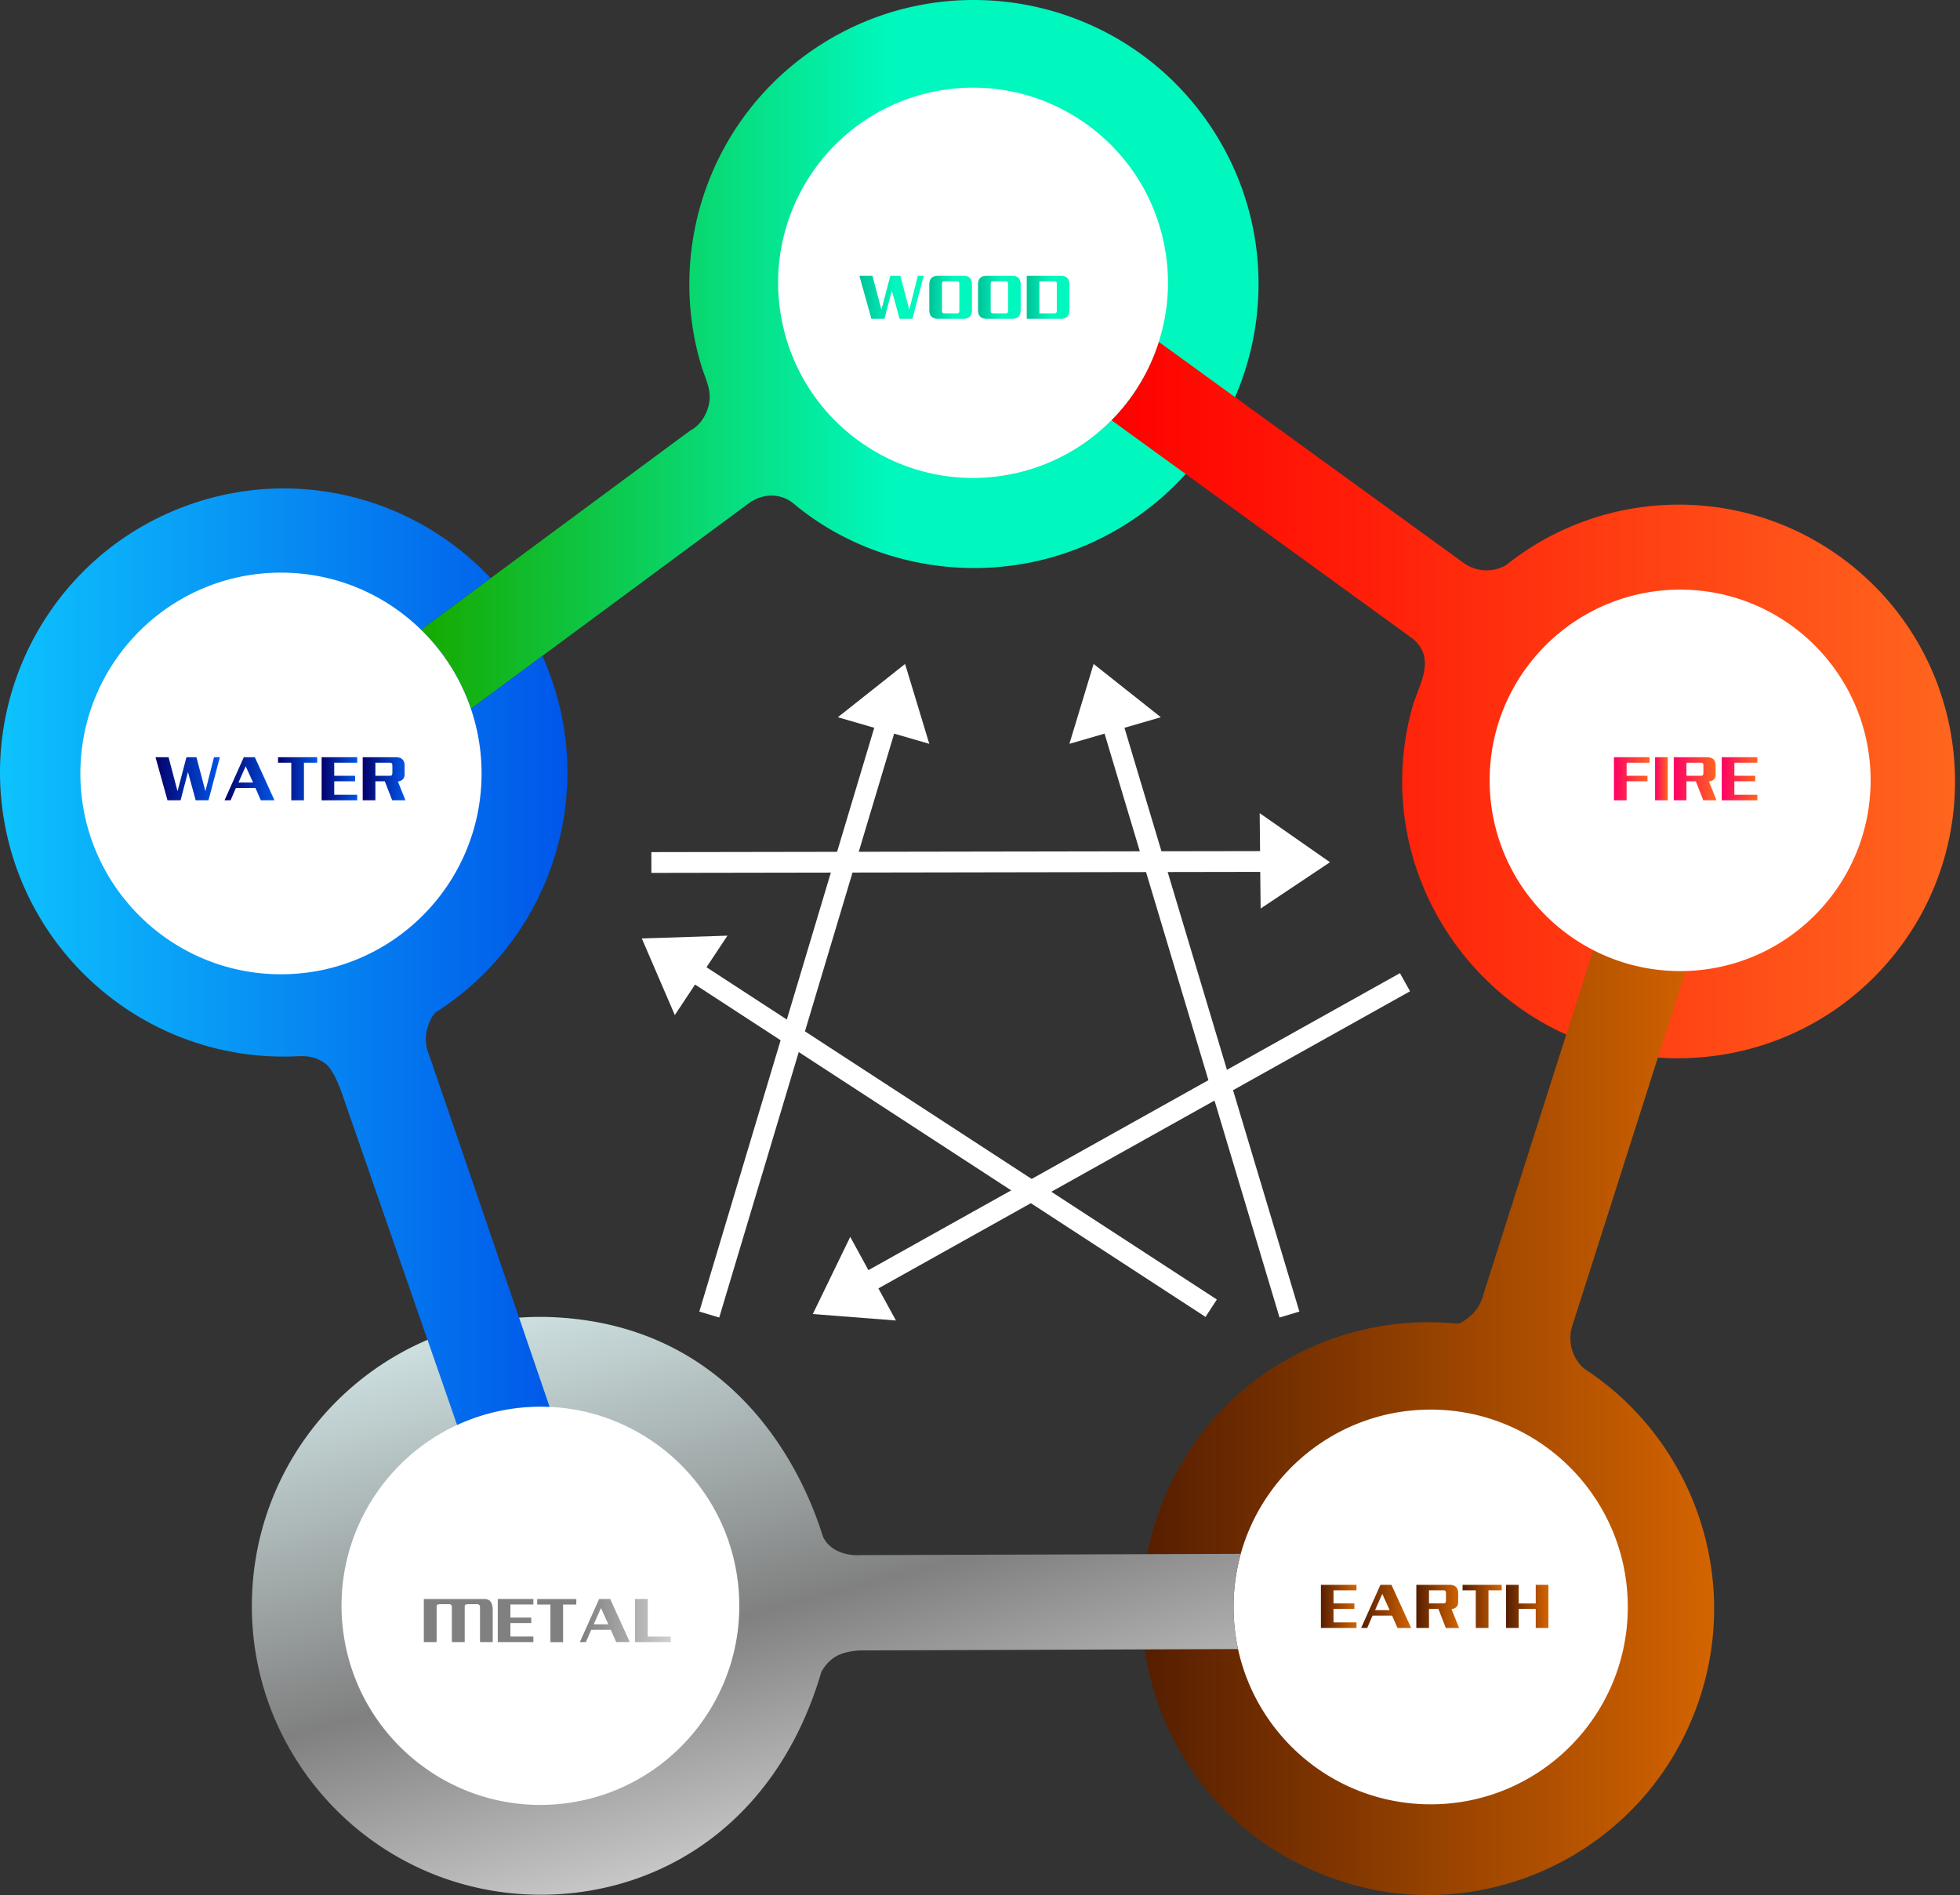 <svg width="392" height="379" viewBox="0 0 392 379" fill="none" xmlns="http://www.w3.org/2000/svg"><rect x="0" y="0" width="392" height="379" fill="#333333" stroke="none"/><path d="M225.81 104.441c-21.898 14.202-49.38 11.069-67.052-3.693-2.646-2.212-6.245-2.122-9.037-.068l-41.252 30.502-14.285 10.576a39.948 39.948 0 0 0-9.98-15.818l13.927-10.306c.09-.067 39.906-29.537 40.007-29.581 2.063-1.033 3.431-3.525 3.734-5.726.37-2.66-.942-4.883-1.66-7.353-6.996-23.508 1.918-49.744 23.57-63.8 26.361-17.086 61.602-9.62 78.724 16.683 17.145 26.337 9.632 61.52-16.696 78.584Z" fill="url(#a)"/><path d="M222.29 84.032a39.014 39.014 0 0 0 9.463-15.66s60.942 44.175 60.953 44.197c2.052 1.471 4.754 1.953 7.299 1.022a7.216 7.216 0 0 0 1.223-.573c19.992-16.02 49.123-16.413 69.676.55 12.154 10.036 18.927 24.182 19.958 38.776.976 13.662-3.072 27.729-12.468 39.135-9.396 11.406-22.392 18.085-35.982 19.747-39.39 4.793-70.181-32.085-60.022-69.502 1.29-4.76 4.979-9.79.247-13.932l-60.347-43.76Z" fill="url(#b)"/><path d="M275.315 378.06c-19.858-4.041-33.986-16.121-41.443-31.871-6.458-13.674-7.512-29.89-1.625-45.13 9.497-24.597 34.086-38.854 59.068-36.34.875.09 2.377-1.19 2.961-1.717a8.365 8.365 0 0 0 2.433-4.21c.011-.023.011-.034.011-.068l21.921-68.716a37.89 37.89 0 0 0 17.391 4.199c.359 0 .706 0 1.065-.011 0 0-22.627 70.95-22.639 70.961-.784 2.492-.37 5.31 1.368 7.511.292.381.617.707.965 1.021 20.642 13.404 30.622 38.944 24.006 63.114a57.643 57.643 0 0 1-1.839 5.569c-5.886 15.234-17.559 26.505-31.53 32.275-9.957 4.12-21.08 5.445-32.113 3.413Z" fill="url(#c)"/><path d="M325.559 321.378c0 21.802-17.66 39.472-39.424 39.472-18.893 0-34.67-13.292-38.527-31.052a39.96 39.96 0 0 1 .538-19.04c4.642-16.637 19.892-28.851 37.989-28.851 21.764 0 39.424 17.67 39.424 39.471Z" fill="#fff"/><path d="m248.146 310.758-76.672.258-.023.023c-2.635-.011-5.55-1.055-6.806-3.604-.583-1.167-10.775-41.582-53.305-43.973-31.89-1.797-59.08 22.632-60.874 54.425-1.682 29.648 19.285 55.323 47.833 60.206 2.142.371 4.317.618 6.537.741 24.769 1.392 50.043-12.517 59.417-44.411.605-1.156 1.468-2.189 2.623-2.964 2.064-1.38 5.383-1.392 5.383-1.392l75.349-.269a39.96 39.96 0 0 1 .538-19.04Z" fill="url(#d)"/><path d="M112.472 360.726c-21.831 2.425-41.487-13.325-43.92-35.183-1.94-17.479 7.748-33.578 22.862-40.56a39.58 39.58 0 0 1 12.29-3.413 38.63 38.63 0 0 1 6.223-.202c19.23.864 35.499 15.627 37.686 35.385 2.422 21.858-13.31 41.549-35.141 43.973Z" fill="#fff"/><path d="M68.305 218.433c-1.592-4.299-2.669-5.343-3.42-5.871-1.637-1.123-3.341-1.426-5.281-1.325-30.219 1.538-56.49-21.027-59.36-51.506-2.378-25.506 12.827-50.283 38.1-58.961 21.787-7.476 44.997-.92 59.787 14.864L84.204 125.94a39.955 39.955 0 0 1 9.98 15.818l14.285-10.576a54.75 54.75 0 0 1 1.94 4.895c8.645 25.271-1.525 52.438-23.031 66.224-.976.629-1.648 2.38-1.929 3.447-.47 1.773-.336 3.682.415 5.355l24.063 70.265c-6.067-.303-12.559.864-18.513 3.615l-23.11-66.55Z" fill="url(#e)"/><path d="M231.753 68.371a39.013 39.013 0 0 1-9.463 15.661 38.75 38.75 0 0 1-20.262 10.833c-21.136 4.11-41.588-9.722-45.681-30.883-4.103-21.162 9.711-41.639 30.847-45.736 21.136-4.098 41.588 9.722 45.681 30.883a38.712 38.712 0 0 1-1.122 19.242Zm142.369 87.689c0 20.712-16.483 37.574-37.025 38.135-.359.012-.706.012-1.065.012a37.89 37.89 0 0 1-17.391-4.199c-12.301-6.32-20.71-19.152-20.71-33.948 0-21.061 17.055-38.136 38.101-38.136 21.035 0 38.09 17.075 38.09 38.136Zm-277.808-1.37c0 22.183-17.962 40.157-40.119 40.157-22.156 0-40.12-17.974-40.12-40.157 0-22.183 17.964-40.168 40.12-40.168 10.899 0 20.777 4.345 28.01 11.418a39.952 39.952 0 0 1 9.979 15.817 40.102 40.102 0 0 1 2.13 12.933Z" fill="#fff"/><path d="m184.749 55.147-2.276 8.621h-2.556l-1.536-5.613h-.023l-1.469 5.613h-2.612l-2.4-8.621h2.613l1.783 6.758h.022l1.772-6.758h1.996l1.782 6.758h.023l1.704-6.758h1.177Z" fill="url(#f)"/><path d="M194.392 62.073c0 1.078-.56 1.695-1.693 1.695h-5.146c-1.122 0-1.694-.628-1.694-1.695v-5.231c0-1.056.572-1.695 1.694-1.695h5.146c1.133 0 1.693.617 1.693 1.695v5.231Zm-2.522-5.355c0-.314-.146-.46-.46-.46h-2.557c-.314 0-.459.146-.459.46v5.49c0 .337.145.46.459.46h2.557c.314 0 .46-.146.46-.46v-5.49Z" fill="url(#g)"/><path d="M204.136 62.073c0 1.078-.56 1.695-1.693 1.695h-5.146c-1.122 0-1.694-.628-1.694-1.695v-5.231c0-1.056.572-1.695 1.694-1.695h5.146c1.133 0 1.693.617 1.693 1.695v5.231Zm-2.523-5.355c0-.314-.145-.46-.459-.46h-2.557c-.314 0-.46.146-.46.46v5.49c0 .337.146.46.46.46h2.557c.314 0 .459-.146.459-.46v-5.49Z" fill="url(#h)"/><path d="M213.88 62.073c0 1.078-.56 1.695-1.693 1.695h-6.84v-8.621h6.84c1.133 0 1.693.617 1.693 1.695v5.231Zm-2.523-5.355c0-.314-.145-.46-.459-.46l-3.017.011v6.4h3.017c.314 0 .459-.147.459-.461v-5.49Z" fill="url(#i)"/><path d="M329.921 152.535h-4.597v2.615h4.171v1.101h-4.171v3.805h-2.534v-8.621h7.12v1.1h.011Z" fill="url(#j)"/><path d="M333.554 160.056h-2.534v-8.621h2.534v8.621Z" fill="url(#k)"/><path d="M343.298 160.056h-2.647l-1.48-3.805h-1.883v3.805h-2.534v-8.621h6.705c1.121 0 1.67.662 1.67 1.605v1.83c0 .831-.448 1.302-1.334 1.426l1.503 3.76Zm-2.613-6.971c0-.404-.123-.55-.471-.55h-2.926v2.615h2.926c.337 0 .471-.168.471-.583v-1.482Z" fill="url(#l)"/><path d="M351.472 160.056h-7.12v-8.621h7.12v1.1h-4.597v2.615h4.171v1.101h-4.171v2.694h4.597v1.111Z" fill="url(#m)"/><path d="M271.301 325.577h-7.12v-8.622h7.12v1.1h-4.597v2.616h4.171v1.1h-4.171v2.695h4.597v1.111Z" fill="url(#n)"/><path d="M282.222 325.577h-2.725l-1.076-2.459h-3.913l-1.066 2.459h-1.211l3.858-8.622h2.209l3.924 8.622Zm-4.294-3.559-1.469-3.255-1.447 3.255h2.916Z" fill="url(#o)"/><path d="M291.809 325.577h-2.646l-1.48-3.806h-1.884v3.806h-2.534v-8.622h6.705c1.121 0 1.671.662 1.671 1.605v1.83c0 .831-.449 1.303-1.335 1.426l1.503 3.761Zm-2.613-6.972c0-.404-.123-.55-.471-.55h-2.926v2.616h2.926c.337 0 .471-.168.471-.584v-1.482Z" fill="url(#p)"/><path d="M300.353 318.055h-2.657v7.522h-2.535v-7.522h-2.646v-1.1h7.827v1.1h.011Z" fill="url(#q)"/><path d="M309.682 325.577h-2.534v-3.806h-3.409v3.806h-2.534v-8.622h2.534v3.727h3.409v-3.727h2.534v8.622Z" fill="url(#r)"/><path d="M92.94 328.406h-2.557v-6.983c0-.404-.202-.606-.617-.595h-1.67a2.25 2.25 0 0 0-.483.045c-.145.023-.235.101-.257.225a1.875 1.875 0 0 0-.034.325v6.983h-2.557v-8.622h6.515c1.11 0 1.66.741 1.66 2.234v6.388Zm5.617 0h-2.556v-6.983c0-.404-.202-.606-.617-.595h-1.67a2.25 2.25 0 0 0-.483.045c-.146.023-.235.101-.258.225a1.875 1.875 0 0 0-.034.325v6.983h-2.567v-8.622h6.514c1.11 0 1.66.741 1.66 2.234v6.388h.011Z" fill="url(#s)"/><path d="M106.675 328.406h-7.12v-8.622h7.12v1.1h-4.597v2.616h4.171v1.1h-4.171v2.695h4.597v1.111Z" fill="url(#t)"/><path d="M115.275 320.896h-2.657v7.521h-2.534v-7.521h-2.646v-1.101h7.826v1.101h.011Z" fill="url(#u)"/><path d="M125.961 328.406h-2.725l-1.076-2.459h-3.913l-1.066 2.459h-1.211l3.858-8.622h2.209l3.924 8.622Zm-4.294-3.559-1.469-3.255-1.447 3.255h2.916Z" fill="url(#v)"/><path d="M134.135 328.406h-7.12v-8.622h2.534v7.522h4.597v1.1h-.011Z" fill="url(#w)"/><path d="m43.973 151.435-2.276 8.621h-2.556l-1.536-5.613h-.023l-1.469 5.613h-2.612l-2.4-8.621h2.613l1.782 6.758h.023l1.772-6.758h1.995l1.783 6.758h.023l1.704-6.758h1.177Z" fill="url(#x)"/><path d="M54.895 160.056H52.17l-1.077-2.458H47.18l-1.065 2.458h-1.211l3.857-8.621h2.209l3.925 8.621Zm-4.284-3.558-1.469-3.256-1.446 3.256h2.915Z" fill="url(#y)"/><path d="M63.45 152.535h-2.658v7.521h-2.534v-7.521h-2.646v-1.1h7.827v1.1h.01Z" fill="url(#z)"/><path d="M71.445 160.056h-7.12v-8.621h7.12v1.1h-4.598v2.615h4.172v1.101h-4.172v2.694h4.598v1.111Z" fill="url(#A)"/><path d="M81.088 160.056H78.44l-1.48-3.805h-1.883v3.805h-2.535v-8.621h6.706c1.121 0 1.67.662 1.67 1.605v1.83c0 .831-.448 1.302-1.334 1.426l1.503 3.76Zm-2.613-6.971c0-.404-.123-.55-.47-.55h-2.927v2.615h2.926c.337 0 .471-.168.471-.583v-1.482Z" fill="url(#B)"/><path d="m185.859 148.763-4.843-15.975-13.445 10.653 7.278 2.111-34.984 116.753 3.98 1.19 34.984-116.776 7.03 2.044Z" fill="#fff"/><path d="m252.127 181.7 13.87-9.261-14.061-9.812.079 7.589-121.748.202.011 4.154 121.77-.202.079 7.33Z" fill="#fff"/><path d="m213.88 148.763 4.844-15.975 13.444 10.653-7.277 2.111 34.984 116.753-3.969 1.19-34.995-116.776-7.031 2.044Z" fill="#fff"/><path d="m179.188 264.09-16.629-1.291 7.49-15.436 3.633 6.657 106.309-59.398 2.018 3.626-106.331 59.421 3.51 6.421Z" fill="#fff"/><path d="m134.965 203.008-6.605-15.324 17.133-.561-4.193 6.32 102.07 66.449-2.265 3.48-102.093-66.471-4.047 6.107Z" fill="#fff"/><defs><linearGradient id="a" x1="84.201" y1="70.882" x2="251.711" y2="70.882" gradientUnits="userSpaceOnUse"><stop stop-color="#16AA00"/><stop offset=".556" stop-color="#00F7BD"/><stop offset="1" stop-color="#00F7BD"/></linearGradient><linearGradient id="b" x1="222.287" y1="140.012" x2="391.001" y2="140.012" gradientUnits="userSpaceOnUse"><stop stop-color="red"/><stop offset="1" stop-color="#FF661E"/></linearGradient><linearGradient id="c" x1="228.373" y1="284.506" x2="342.821" y2="284.506" gradientUnits="userSpaceOnUse"><stop stop-color="#551E00"/><stop offset="1" stop-color="#D46400"/></linearGradient><linearGradient id="d" x1="127.377" y1="236.485" x2="168.466" y2="392.436" gradientUnits="userSpaceOnUse"><stop stop-color="#E3FBFB"/><stop offset=".554" stop-color="gray"/><stop offset="1" stop-color="#F0F0F0"/></linearGradient><linearGradient id="e" x1="-.003" y1="191.337" x2="113.482" y2="191.337" gradientUnits="userSpaceOnUse"><stop stop-color="#0DC3FD"/><stop offset="1" stop-color="#0056E9"/></linearGradient><linearGradient id="f" x1="171.879" y1="59.462" x2="184.753" y2="59.462" gradientUnits="userSpaceOnUse"><stop stop-color="#00C297"/><stop offset=".556" stop-color="#00F7BD"/><stop offset="1" stop-color="#00F7BD"/></linearGradient><linearGradient id="g" x1="185.861" y1="59.462" x2="194.395" y2="59.462" gradientUnits="userSpaceOnUse"><stop stop-color="#00C297"/><stop offset=".556" stop-color="#00F7BD"/><stop offset="1" stop-color="#00F7BD"/></linearGradient><linearGradient id="h" x1="195.604" y1="59.462" x2="204.139" y2="59.462" gradientUnits="userSpaceOnUse"><stop stop-color="#00C297"/><stop offset=".556" stop-color="#00F7BD"/><stop offset="1" stop-color="#00F7BD"/></linearGradient><linearGradient id="i" x1="205.348" y1="59.462" x2="213.883" y2="59.462" gradientUnits="userSpaceOnUse"><stop stop-color="#00C297"/><stop offset=".556" stop-color="#00F7BD"/><stop offset="1" stop-color="#00F7BD"/></linearGradient><linearGradient id="j" x1="322.797" y1="155.743" x2="329.919" y2="155.743" gradientUnits="userSpaceOnUse"><stop stop-color="#F06"/><stop offset="1" stop-color="#FF661E"/></linearGradient><linearGradient id="k" x1="331.029" y1="155.743" x2="333.558" y2="155.743" gradientUnits="userSpaceOnUse"><stop stop-color="#F06"/><stop offset="1" stop-color="#FF661E"/></linearGradient><linearGradient id="l" x1="334.767" y1="155.743" x2="343.302" y2="155.743" gradientUnits="userSpaceOnUse"><stop stop-color="#F06"/><stop offset="1" stop-color="#FF661E"/></linearGradient><linearGradient id="m" x1="344.346" y1="155.743" x2="351.468" y2="155.743" gradientUnits="userSpaceOnUse"><stop stop-color="#F06"/><stop offset="1" stop-color="#FF661E"/></linearGradient><linearGradient id="n" x1="264.182" y1="321.261" x2="271.304" y2="321.261" gradientUnits="userSpaceOnUse"><stop stop-color="#551E00"/><stop offset="1" stop-color="#D46400"/></linearGradient><linearGradient id="o" x1="272.243" y1="321.261" x2="282.223" y2="321.261" gradientUnits="userSpaceOnUse"><stop stop-color="#551E00"/><stop offset="1" stop-color="#D46400"/></linearGradient><linearGradient id="p" x1="283.274" y1="321.261" x2="291.809" y2="321.261" gradientUnits="userSpaceOnUse"><stop stop-color="#551E00"/><stop offset="1" stop-color="#D46400"/></linearGradient><linearGradient id="q" x1="292.518" y1="321.261" x2="300.349" y2="321.261" gradientUnits="userSpaceOnUse"><stop stop-color="#551E00"/><stop offset="1" stop-color="#D46400"/></linearGradient><linearGradient id="r" x1="301.223" y1="321.261" x2="309.686" y2="321.261" gradientUnits="userSpaceOnUse"><stop stop-color="#551E00"/><stop offset="1" stop-color="#D46400"/></linearGradient><linearGradient id="s" x1="85.236" y1="324.098" x2="141.37" y2="324.098" gradientUnits="userSpaceOnUse"><stop stop-color="gray"/><stop offset=".554" stop-color="gray"/><stop offset="1" stop-color="#F0F0F0"/></linearGradient><linearGradient id="t" x1="85.237" y1="324.098" x2="141.37" y2="324.098" gradientUnits="userSpaceOnUse"><stop stop-color="gray"/><stop offset=".554" stop-color="gray"/><stop offset="1" stop-color="#F0F0F0"/></linearGradient><linearGradient id="u" x1="85.237" y1="324.098" x2="141.37" y2="324.098" gradientUnits="userSpaceOnUse"><stop stop-color="gray"/><stop offset=".554" stop-color="gray"/><stop offset="1" stop-color="#F0F0F0"/></linearGradient><linearGradient id="v" x1="85.236" y1="324.098" x2="141.37" y2="324.098" gradientUnits="userSpaceOnUse"><stop stop-color="gray"/><stop offset=".554" stop-color="gray"/><stop offset="1" stop-color="#F0F0F0"/></linearGradient><linearGradient id="w" x1="85.236" y1="324.098" x2="141.37" y2="324.098" gradientUnits="userSpaceOnUse"><stop stop-color="gray"/><stop offset=".554" stop-color="gray"/><stop offset="1" stop-color="#F0F0F0"/></linearGradient><linearGradient id="x" x1="31.101" y1="155.743" x2="43.972" y2="155.743" gradientUnits="userSpaceOnUse"><stop stop-color="#04006A"/><stop offset="1" stop-color="#0056E9"/></linearGradient><linearGradient id="y" x1="44.918" y1="155.743" x2="54.898" y2="155.743" gradientUnits="userSpaceOnUse"><stop stop-color="#04006A"/><stop offset="1" stop-color="#0056E9"/></linearGradient><linearGradient id="z" x1="55.614" y1="155.743" x2="63.445" y2="155.743" gradientUnits="userSpaceOnUse"><stop stop-color="#04006A"/><stop offset="1" stop-color="#0056E9"/></linearGradient><linearGradient id="A" x1="64.319" y1="155.743" x2="71.441" y2="155.743" gradientUnits="userSpaceOnUse"><stop stop-color="#04006A"/><stop offset="1" stop-color="#0056E9"/></linearGradient><linearGradient id="B" x1="72.551" y1="155.743" x2="81.085" y2="155.743" gradientUnits="userSpaceOnUse"><stop stop-color="#04006A"/><stop offset="1" stop-color="#0056E9"/></linearGradient></defs></svg>
